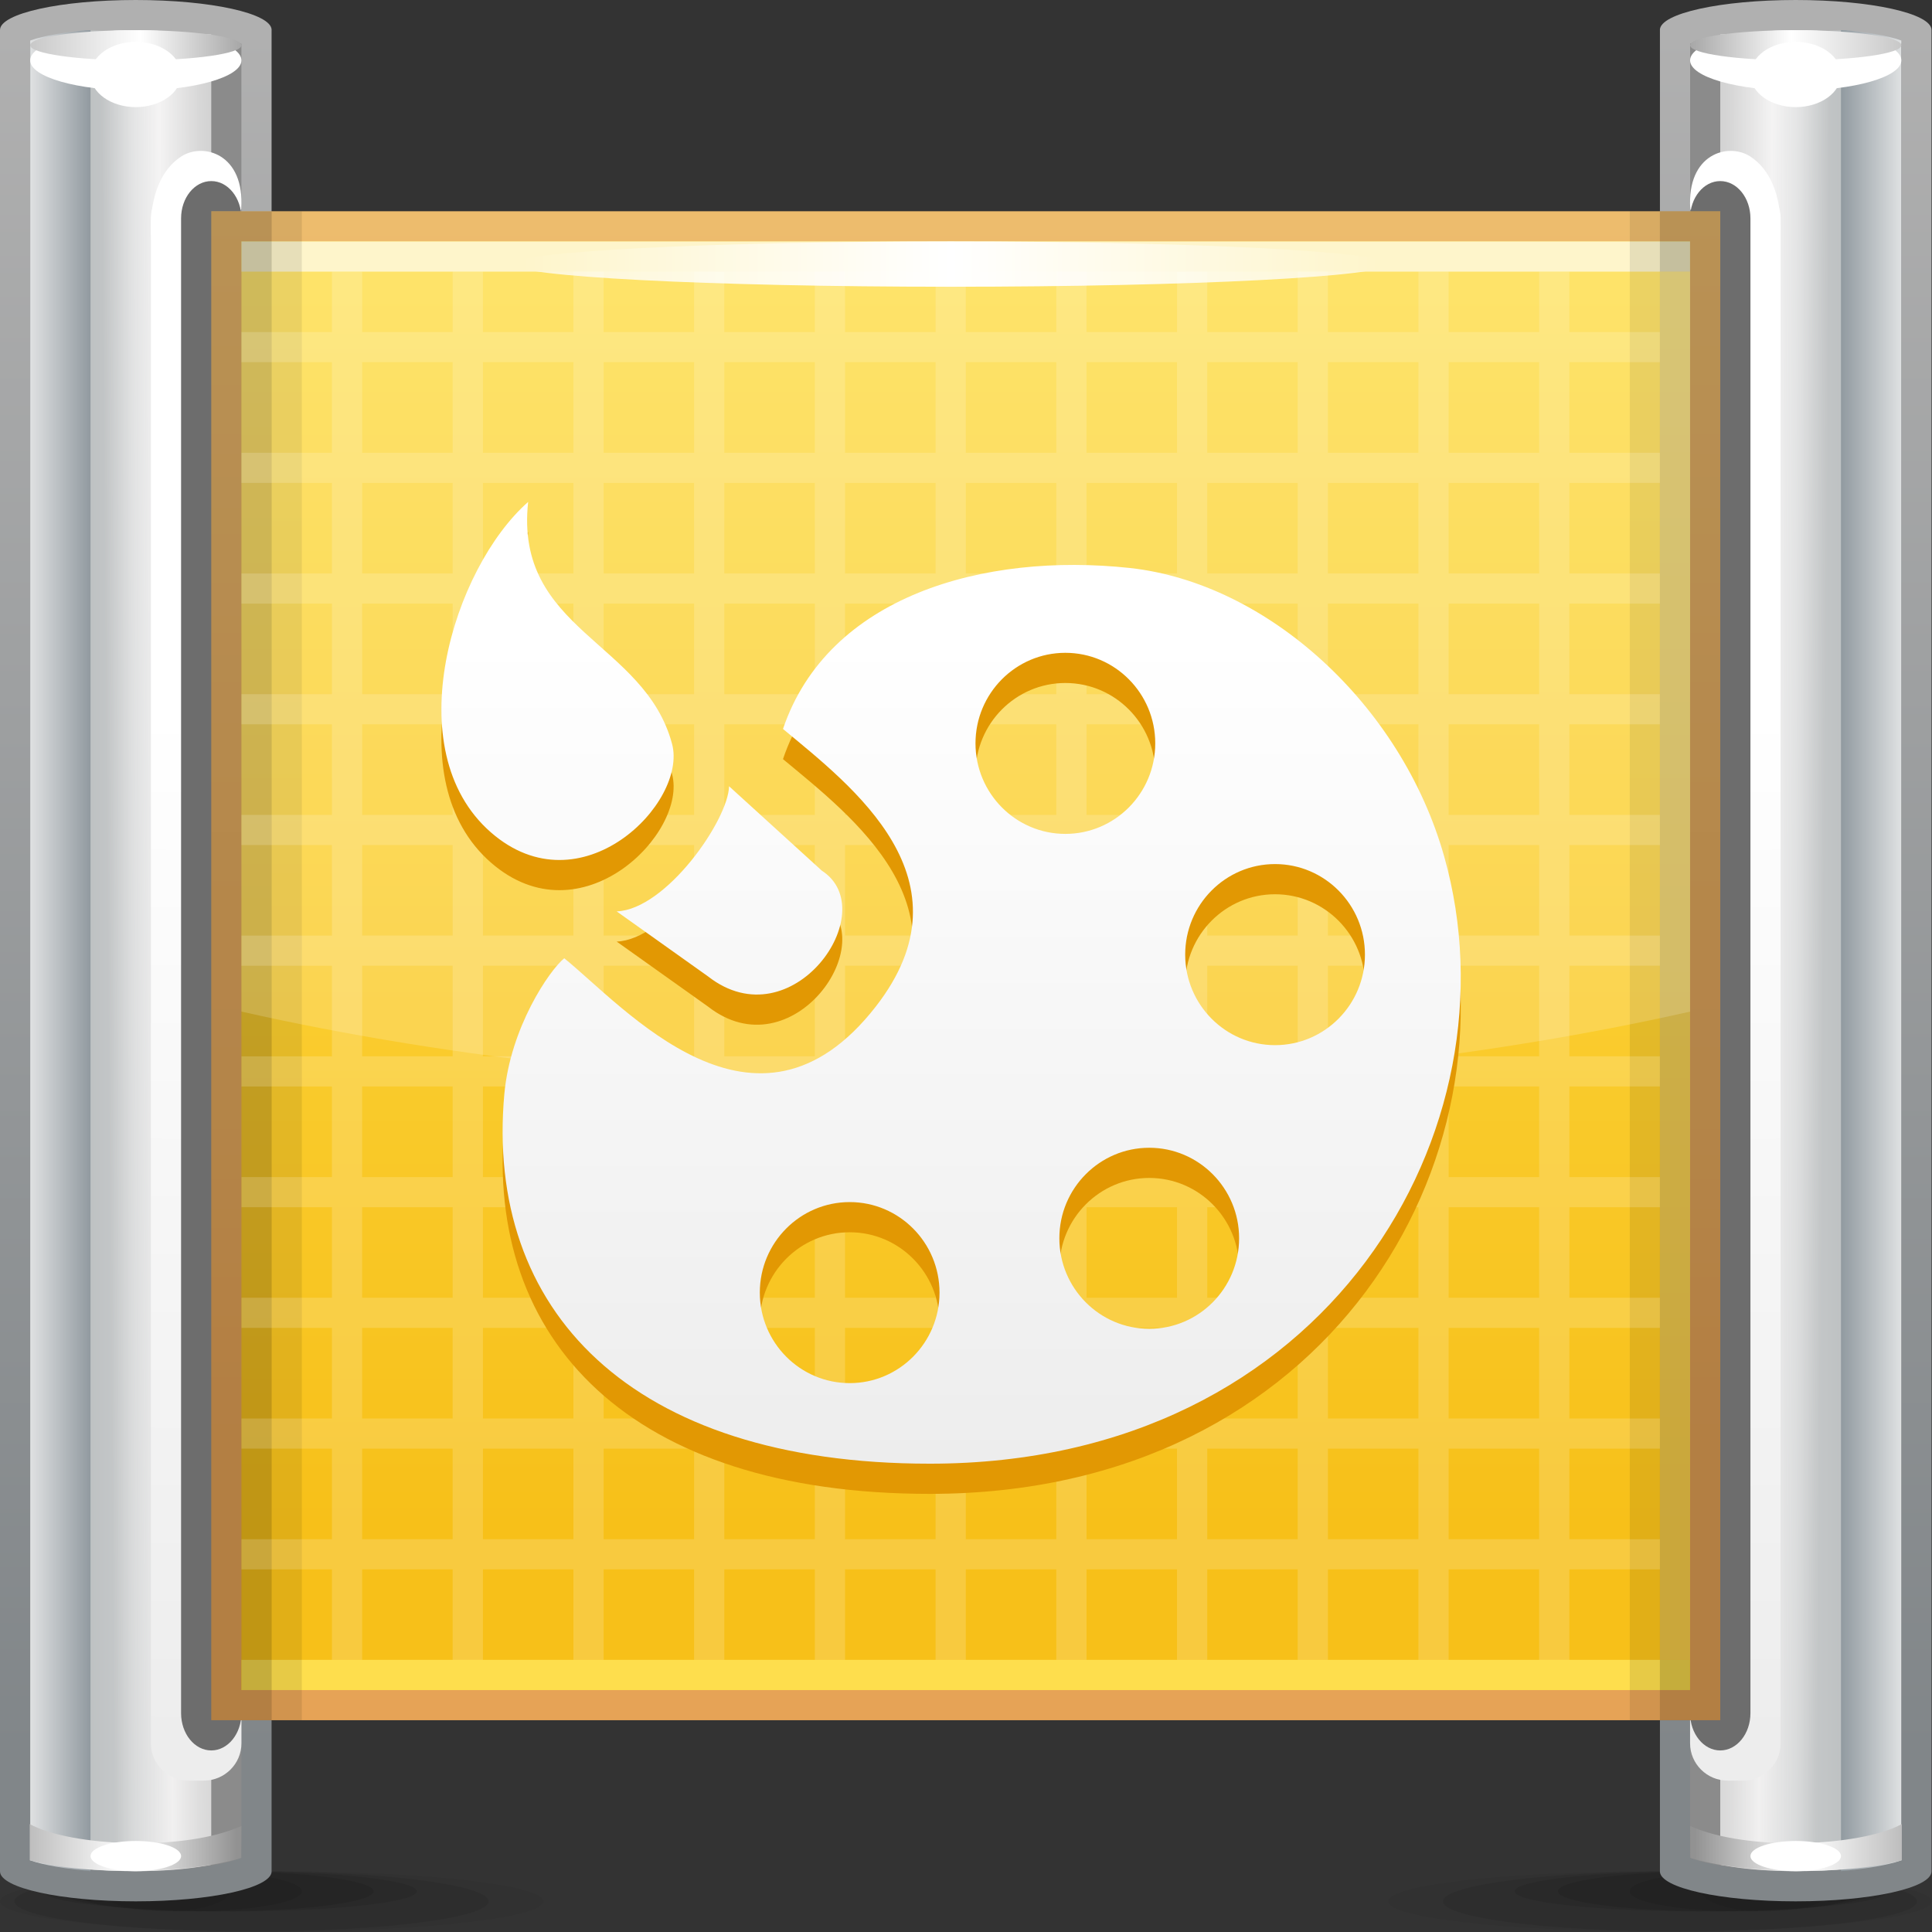 <?xml version="1.0" encoding="UTF-8" standalone="no"?>
<!-- Created with Inkscape (http://www.inkscape.org/) -->

<svg
   xmlns:dc="http://purl.org/dc/elements/1.1/"
   xmlns:cc="http://creativecommons.org/ns#"
   xmlns:rdf="http://www.w3.org/1999/02/22-rdf-syntax-ns#"
   xmlns:svg="http://www.w3.org/2000/svg"
   xmlns="http://www.w3.org/2000/svg"
   xmlns:sodipodi="http://sodipodi.sourceforge.net/DTD/sodipodi-0.dtd"
   xmlns:inkscape="http://www.inkscape.org/namespaces/inkscape"
   width="64"
   height="64"
   id="svg2"
   version="1.1"
   inkscape:version="0.48.3.1 r9886"
   sodipodi:docname="64.svg">
  <rect width="100%" height="100%" fill="#333333" stroke="none"/>
  <defs
     id="defs4">
    <linearGradient
       gradientTransform="matrix(0,1,-1,0,24.475,11.626)"
       y2="0"
       x2="20.487"
       y1="0"
       x1="0"
       gradientUnits="userSpaceOnUse"
       id="LinearGradient_17-45">
      <stop
         id="stop138058"
         stop-color="#ededed"
         offset="0" />
      <stop
         id="stop138060"
         stop-color="#ffffff"
         offset="1" />
    </linearGradient>
    <linearGradient
       gradientTransform="translate(12.97,41.517)"
       y2="0"
       x2="21.31"
       y1="0"
       x1="0"
       gradientUnits="userSpaceOnUse"
       id="LinearGradient_16-76">
      <stop
         id="stop138051"
         stop-color="#fef5cb"
         offset="0" />
      <stop
         id="stop138053"
         stop-color="#ffffff"
         offset="0.5" />
      <stop
         id="stop138055"
         stop-color="#fef5cb"
         offset="1" />
    </linearGradient>
    <linearGradient
       gradientTransform="matrix(0,-1,1,0,21.839,42)"
       y2="0"
       x2="32"
       y1="0"
       x1="0"
       gradientUnits="userSpaceOnUse"
       id="LinearGradient_15-39">
      <stop
         id="stop138046"
         stop-color="#fede4d"
         offset="0" />
      <stop
         id="stop138048"
         stop-color="#f7c019"
         offset="1" />
    </linearGradient>
    <linearGradient
       gradientTransform="matrix(0,-1,1,0,22.896,42.75)"
       y2="0"
       x2="30.817"
       y1="0"
       x1="0"
       gradientUnits="userSpaceOnUse"
       id="LinearGradient_14-48">
      <stop
         id="stop138041"
         stop-color="#edbc6d"
         offset="0" />
      <stop
         id="stop138043"
         stop-color="#e6a356"
         offset="1" />
    </linearGradient>
    <linearGradient
       gradientTransform="matrix(-1,0,0,-1,47.906,2.594)"
       y2="0"
       x2="5.791"
       y1="0"
       x1="0"
       gradientUnits="userSpaceOnUse"
       id="LinearGradient_13-39">
      <stop
         id="stop138034"
         stop-color="#acacac"
         offset="0" />
      <stop
         id="stop138036"
         stop-color="#ffffff"
         offset="0.523" />
      <stop
         id="stop138038"
         stop-color="#929292"
         offset="1" />
    </linearGradient>
    <linearGradient
       gradientTransform="translate(47.249,47.198)"
       y2="0"
       x2="-5.249"
       y1="0"
       x1="0"
       gradientUnits="userSpaceOnUse"
       id="LinearGradient_12-58">
      <stop
         id="stop138027"
         stop-color="#c8c8c8"
         offset="0" />
      <stop
         id="stop138029"
         stop-color="#ffffff"
         offset="0.523" />
      <stop
         id="stop138031"
         stop-color="#a7a7a7"
         offset="1" />
    </linearGradient>
    <linearGradient
       gradientTransform="matrix(-0.009,1,-1,-0.006,43.931,4.609)"
       y2="0"
       x2="38.782"
       y1="0"
       x1="0"
       gradientUnits="userSpaceOnUse"
       id="LinearGradient_11-56">
      <stop
         id="stop138020"
         stop-color="#ededed"
         offset="0" />
      <stop
         id="stop138022"
         stop-color="#ffffff"
         offset="0.667" />
      <stop
         id="stop138024"
         stop-color="#ffffff"
         offset="1" />
    </linearGradient>
    <linearGradient
       gradientTransform="translate(45.751,23.068)"
       y2="0"
       x2="1.498"
       y1="0"
       x1="0"
       gradientUnits="userSpaceOnUse"
       id="LinearGradient_10-63">
      <stop
         id="stop138015"
         stop-color="#919aa0"
         offset="0" />
      <stop
         id="stop138017"
         stop-color="#dfe1e2"
         offset="1" />
    </linearGradient>
    <linearGradient
       gradientTransform="matrix(1,-0.005,0.008,1,42.75,43.918)"
       y2="0"
       x2="2.728"
       y1="0"
       x1="0"
       gradientUnits="userSpaceOnUse"
       id="LinearGradient_9-87">
      <stop
         id="stop138008"
         stop-color="#e2e2e2"
         offset="0" />
      <stop
         id="stop138010"
         stop-color="#fffefe"
         offset="0.471" />
      <stop
         id="stop138012"
         stop-color="#c1c4c5"
         offset="1" />
    </linearGradient>
    <linearGradient
       gradientTransform="matrix(-1,0,0,-1,47.249,21.966)"
       y2="0"
       x2="4.2"
       y1="0"
       x1="0"
       gradientUnits="userSpaceOnUse"
       id="LinearGradient_8-00">
      <stop
         id="stop138001"
         stop-color="#6b7073"
         offset="0" />
      <stop
         id="stop138003"
         stop-color="#e6e6e6"
         offset="0.608" />
      <stop
         id="stop138005"
         stop-color="#8b8b8b"
         offset="1" />
    </linearGradient>
    <linearGradient
       gradientTransform="matrix(0,-1,1,0,44.427,47.255)"
       y2="0"
       x2="42.785"
       y1="0"
       x1="0"
       gradientUnits="userSpaceOnUse"
       id="LinearGradient_7-93">
      <stop
         id="stop137996"
         stop-color="#b0b0b0"
         offset="0" />
      <stop
         id="stop137998"
         stop-color="#818689"
         offset="1" />
    </linearGradient>
    <linearGradient
       gradientTransform="translate(0.094,2.594)"
       y2="0"
       x2="5.791"
       y1="0"
       x1="0"
       gradientUnits="userSpaceOnUse"
       id="LinearGradient_6-60">
      <stop
         id="stop137989"
         stop-color="#acacac"
         offset="0" />
      <stop
         id="stop137991"
         stop-color="#ffffff"
         offset="0.523" />
      <stop
         id="stop137993"
         stop-color="#929292"
         offset="1" />
    </linearGradient>
    <linearGradient
       gradientTransform="translate(0.751,47.198)"
       y2="0"
       x2="5.249"
       y1="0"
       x1="0"
       gradientUnits="userSpaceOnUse"
       id="LinearGradient_5-48">
      <stop
         id="stop137982"
         stop-color="#c8c8c8"
         offset="0" />
      <stop
         id="stop137984"
         stop-color="#ffffff"
         offset="0.523" />
      <stop
         id="stop137986"
         stop-color="#a7a7a7"
         offset="1" />
    </linearGradient>
    <linearGradient
       gradientTransform="matrix(0.009,1,-1,0.006,4.069,4.609)"
       y2="0"
       x2="38.782"
       y1="0"
       x1="0"
       gradientUnits="userSpaceOnUse"
       id="LinearGradient_4-18">
      <stop
         id="stop137975"
         stop-color="#ededed"
         offset="0" />
      <stop
         id="stop137977"
         stop-color="#ffffff"
         offset="0.667" />
      <stop
         id="stop137979"
         stop-color="#ffffff"
         offset="1" />
    </linearGradient>
    <linearGradient
       gradientTransform="matrix(-1,0,0,-1,2.249,23.068)"
       y2="0"
       x2="1.498"
       y1="0"
       x1="0"
       gradientUnits="userSpaceOnUse"
       id="LinearGradient_3-280">
      <stop
         id="stop137970"
         stop-color="#919aa0"
         offset="0" />
      <stop
         id="stop137972"
         stop-color="#dfe1e2"
         offset="1" />
    </linearGradient>
    <linearGradient
       gradientTransform="matrix(-1,-0.005,0.008,-1,5.25,43.918)"
       y2="0"
       x2="2.728"
       y1="0"
       x1="0"
       gradientUnits="userSpaceOnUse"
       id="LinearGradient_2-18">
      <stop
         id="stop137963"
         stop-color="#e2e2e2"
         offset="0" />
      <stop
         id="stop137965"
         stop-color="#fffefe"
         offset="0.471" />
      <stop
         id="stop137967"
         stop-color="#c1c4c5"
         offset="1" />
    </linearGradient>
    <linearGradient
       gradientTransform="translate(0.751,21.966)"
       y2="0"
       x2="4.2"
       y1="0"
       x1="0"
       gradientUnits="userSpaceOnUse"
       id="LinearGradient_1-39">
      <stop
         id="stop137956"
         stop-color="#6b7073"
         offset="0" />
      <stop
         id="stop137958"
         stop-color="#e6e6e6"
         offset="0.608" />
      <stop
         id="stop137960"
         stop-color="#8b8b8b"
         offset="1" />
    </linearGradient>
    <linearGradient
       gradientTransform="matrix(0,-1,1,0,3.573,47.255)"
       y2="0"
       x2="42.785"
       y1="0"
       x1="0"
       gradientUnits="userSpaceOnUse"
       id="LinearGradient-79">
      <stop
         id="stop137951"
         stop-color="#b0b0b0"
         offset="0" />
      <stop
         id="stop137953"
         stop-color="#818689"
         offset="1" />
    </linearGradient>
  </defs>
  <sodipodi:namedview
     id="base"
     pagecolor="#ffffff"
     bordercolor="#666666"
     borderopacity="1.0"
     inkscape:pageopacity="0.0"
     inkscape:pageshadow="2"
     inkscape:zoom="5.2499219"
     inkscape:cx="26.230185"
     inkscape:cy="28.592824"
     inkscape:document-units="px"
     inkscape:current-layer="layer1"
     showgrid="false"
     inkscape:snap-global="false"
     inkscape:window-width="875"
     inkscape:window-height="593"
     inkscape:window-x="595"
     inkscape:window-y="295"
     inkscape:window-maximized="0" />
  <g
     inkscape:label="Layer 1"
     inkscape:groupmode="layer"
     id="layer1"
     transform="translate(0,-988.362)">
    <g
       style="fill-rule:evenodd;stroke-width:0.501;stroke-linejoin:bevel;overflow:visible"
       id="g138283"
       transform="matrix(1.333,0,0,1.333,0,988.362)">
      <g
         transform="scale(1,-1)"
         font-size="16"
         id="Document"
         style="font-size:16px;fill:none;stroke:#000000;font-family:Times New Roman">
        <g
           transform="translate(0,-48)"
           id="Spread">
          <g
             id="MouseOff">
            <g
               id="Group"
               style="stroke:none">
              <g
                 id="Group_1">
                <g
                   id="Group_2">
                  <g
                     stroke-miterlimit="79.84"
                     id="Group_3"
                     style="fill:#000000">
                    <path
                       id="path138069"
                       d="M 6.75,1.5 C 10.476,1.5 13.5,1.164 13.5,0.75 13.5,0.336 10.476,0 6.75,0 3.024,0 0,0.336 0,0.75 0,1.164 3.024,1.5 6.75,1.5 z"
                       inkscape:connector-curvature="0"
                       style="fill-opacity:0.047;marker-start:none;marker-end:none" />
                    <path
                       id="path138071"
                       d="M 6.25,1.5 C 9.503,1.5 12.143,1.164 12.143,0.75 12.143,0.336 9.503,0 6.25,0 2.997,0 0.357,0.336 0.357,0.75 c 0,0.414 2.64,0.75 5.893,0.75 z"
                       inkscape:connector-curvature="0"
                       style="fill-opacity:0.075;marker-start:none;marker-end:none" />
                    <path
                       id="path138073"
                       d="m 5.714,1.5 c 2.563,0 4.643,-0.224 4.643,-0.5 0,-0.276 -2.08,-0.5 -4.643,-0.5 -2.563,0 -4.643,0.224 -4.643,0.5 0,0.276 2.08,0.5 4.643,0.5 z"
                       inkscape:connector-curvature="0"
                       style="fill-opacity:0.09;marker-start:none;marker-end:none" />
                    <path
                       id="path138075"
                       d="M 5.357,1.5 C 7.526,1.5 9.285,1.276 9.285,1 9.285,0.724 7.526,0.5 5.357,0.5 3.188,0.5 1.429,0.724 1.429,1 c 0,0.276 1.759,0.5 3.928,0.5 z"
                       inkscape:connector-curvature="0"
                       style="fill-opacity:0.09;marker-start:none;marker-end:none" />
                    <path
                       id="path138077"
                       d="M 4.642,1.5 C 6.219,1.5 7.499,1.276 7.499,1 7.499,0.724 6.219,0.5 4.642,0.5 3.065,0.5 1.785,0.724 1.785,1 c 0,0.276 1.28,0.5 2.857,0.5 z"
                       inkscape:connector-curvature="0"
                       style="fill-opacity:0.09;marker-start:none;marker-end:none" />
                    <path
                       id="path138079"
                       d="M 4.107,1.5 C 4.994,1.5 5.714,1.276 5.714,1 5.714,0.724 4.994,0.5 4.107,0.5 3.22,0.5 2.5,0.724 2.5,1 c 0,0.276 0.72,0.5 1.607,0.5 z"
                       inkscape:connector-curvature="0"
                       style="fill-opacity:0.047;marker-start:none;marker-end:none" />
                  </g>
                  <path
                     style="fill:url(#LinearGradient-79);stroke-width:0.375;marker-start:none;marker-end:none"
                     id="path138081"
                     stroke-miterlimit="79.84"
                     d="M 0,1.494 0,47.255 C 0,47.667 1.512,48 3.374,48 5.237,48 6.75,47.667 6.75,47.255 6.75,47.254 6.749,47.253 6.749,47.252 l 0,-45.756 C 6.749,1.495 6.75,1.495 6.75,1.495 6.75,1.083 5.237,0.75 3.374,0.75 1.513,0.75 0.001,1.082 0,1.494 z"
                     inkscape:connector-curvature="0" />
                  <path
                     style="fill:url(#LinearGradient_1-39);stroke-width:0.375;marker-start:none;marker-end:none"
                     id="path138083"
                     stroke-miterlimit="79.84"
                     d="M 1.505,1.641 C 1.23,1.688 1.026,1.74 0.881,1.786 l -0.13,0.048 0,45.08 0.13,0.049 c 0.145,0.046 0.349,0.098 0.624,0.146 0.508,0.086 1.155,0.141 1.87,0.141 0.714,0 1.361,-0.055 1.869,-0.141 0.274,-0.048 0.478,-0.1 0.622,-0.147 L 5.999,46.913 5.999,1.834 5.867,1.786 C 5.723,1.74 5.519,1.688 5.244,1.641 4.737,1.555 4.089,1.5 3.375,1.5 2.661,1.5 2.013,1.554 1.505,1.641 z"
                     inkscape:connector-curvature="0" />
                  <path
                     style="fill:url(#LinearGradient_2-18);fill-opacity:0.82;stroke-width:0.375;marker-start:none;marker-end:none"
                     id="path138085"
                     stroke-miterlimit="79.84"
                     d="M 2.062,1.565 2.063,47.25 5.25,47.146 5.25,1.659 C 5.219,1.652 5.187,1.646 5.153,1.641 4.66,1.555 4.031,1.5 3.337,1.5 2.878,1.5 2.446,1.524 2.062,1.565 z"
                     inkscape:connector-curvature="0" />
                  <path
                     style="fill:url(#LinearGradient_3-280);stroke-width:0.375;marker-start:none;marker-end:none"
                     id="path138087"
                     stroke-miterlimit="79.84"
                     d="M 1.612,1.576 C 1.298,1.623 1.065,1.675 0.9,1.721 l -0.149,0.048 0,45.224 0.149,0.049 c 0.165,0.046 0.398,0.098 0.712,0.146 0.158,0.022 0.326,0.043 0.505,0.062 l 0.133,0 L 2.249,1.5 C 2.021,1.521 1.807,1.547 1.612,1.576 z"
                     inkscape:connector-curvature="0" />
                  <path
                     style="fill:url(#LinearGradient_4-18);stroke-width:0.375;marker-start:none;marker-end:none"
                     id="path138089"
                     stroke-miterlimit="79.84"
                     d="m 3.75,42.574 0,-37.897 C 3.75,4.166 4.17,3.75 4.684,3.75 l 0.383,0 C 5.58,3.75 6,4.166 6,4.677 L 6,42.574 C 6,43.085 5.58,43.5 5.067,43.5 l -0.383,0 C 4.17,43.5 3.75,43.085 3.75,42.574 z"
                     inkscape:connector-curvature="0" />
                  <path
                     id="path138091"
                     stroke-miterlimit="79.84"
                     d="m 4.511,39.75 1.484,3.055 c 0.092,1.376 -0.942,1.656 -1.484,1.311 -1.018,-0.652 -1.011,-2.623 0,-4.366 z"
                     inkscape:connector-curvature="0"
                     style="fill:#ffffff;stroke-width:0.375;marker-start:none;marker-end:none" />
                  <path
                     id="path138093"
                     stroke-miterlimit="79.84"
                     d="M 4.5,42.573 4.5,5.427 C 4.5,4.915 4.835,4.5 5.251,4.5 l 0,0 C 5.664,4.5 6,4.915 6,5.427 L 6,42.573 C 6,43.085 5.664,43.5 5.251,43.5 l 0,0 C 4.835,43.5 4.5,43.085 4.5,42.573 z"
                     inkscape:connector-curvature="0"
                     style="fill:#6d6d6d;stroke-width:0.375;marker-start:none;marker-end:none" />
                  <path
                     id="path138095"
                     stroke-miterlimit="79.84"
                     d="M 3.375,47.25 C 4.824,47.25 6,46.914 6,46.5 6,46.086 4.824,45.75 3.375,45.75 c -1.449,0 -2.625,0.336 -2.625,0.75 0,0.414 1.176,0.75 2.625,0.75 z"
                     inkscape:connector-curvature="0"
                     style="fill:#ffffff;stroke-width:0.375;marker-start:none;marker-end:none" />
                  <path
                     style="fill:url(#LinearGradient_5-48);stroke-width:0.375;marker-start:none;marker-end:none"
                     id="path138097"
                     stroke-miterlimit="79.84"
                     d="M 3.375,47.25 C 4.824,47.25 6,47.082 6,46.875 6,46.668 4.824,46.5 3.375,46.5 c -1.449,0 -2.625,0.168 -2.625,0.375 0,0.207 1.176,0.375 2.625,0.375 z"
                     inkscape:connector-curvature="0" />
                  <path
                     id="path138099"
                     stroke-miterlimit="79.84"
                     d="m 3.375,46.96 c 0.621,0 1.125,-0.364 1.125,-0.811 0,-0.447 -0.504,-0.811 -1.125,-0.811 -0.621,0 -1.125,0.364 -1.125,0.811 0,0.447 0.504,0.811 1.125,0.811 z"
                     inkscape:connector-curvature="0"
                     style="fill:#ffffff;stroke-width:0.375;marker-start:none;marker-end:none" />
                  <path
                     style="fill:url(#LinearGradient_6-60);stroke-width:0.375;marker-start:none;marker-end:none"
                     id="path138101"
                     stroke-miterlimit="79.84"
                     d="m 0.739,2.67 0,-0.9 C 2.182,1.376 4.761,1.442 5.991,1.829 L 5.998,2.623 C 4.601,1.986 1.77,2.108 0.739,2.67 z"
                     inkscape:connector-curvature="0" />
                  <path
                     id="path138103"
                     stroke-miterlimit="79.84"
                     d="M 3.375,2.25 C 3.996,2.25 4.5,2.082 4.5,1.875 4.5,1.668 3.996,1.5 3.375,1.5 2.754,1.5 2.25,1.668 2.25,1.875 2.25,2.082 2.754,2.25 3.375,2.25 z"
                     inkscape:connector-curvature="0"
                     style="fill:#ffffff;stroke-width:0.375;marker-start:none;marker-end:none" />
                </g>
                <g
                   id="Group_4">
                  <g
                     stroke-miterlimit="79.84"
                     id="Group_5"
                     style="fill:#000000">
                    <path
                       id="path138107"
                       d="m 41.249,1.5 c -3.726,0 -6.75,-0.336 -6.75,-0.75 0,-0.414 3.024,-0.75 6.75,-0.75 3.726,0 6.75,0.336 6.75,0.75 0,0.414 -3.024,0.75 -6.75,0.75 z"
                       inkscape:connector-curvature="0"
                       style="fill-opacity:0.047;marker-start:none;marker-end:none" />
                    <path
                       id="path138109"
                       d="m 41.749,1.5 c -3.253,0 -5.893,-0.336 -5.893,-0.75 0,-0.414 2.64,-0.75 5.893,-0.75 3.253,0 5.893,0.336 5.893,0.75 0,0.414 -2.64,0.75 -5.893,0.75 z"
                       inkscape:connector-curvature="0"
                       style="fill-opacity:0.075;marker-start:none;marker-end:none" />
                    <path
                       id="path138111"
                       d="m 42.285,1.5 c -2.563,0 -4.643,-0.224 -4.643,-0.5 0,-0.276 2.08,-0.5 4.643,-0.5 2.563,0 4.643,0.224 4.643,0.5 0,0.276 -2.08,0.5 -4.643,0.5 z"
                       inkscape:connector-curvature="0"
                       style="fill-opacity:0.09;marker-start:none;marker-end:none" />
                    <path
                       id="path138113"
                       d="m 42.642,1.5 c -2.169,0 -3.928,-0.224 -3.928,-0.5 0,-0.276 1.759,-0.5 3.928,-0.5 2.169,0 3.928,0.224 3.928,0.5 0,0.276 -1.759,0.5 -3.928,0.5 z"
                       inkscape:connector-curvature="0"
                       style="fill-opacity:0.09;marker-start:none;marker-end:none" />
                    <path
                       id="path138115"
                       d="M 43.357,1.5 C 41.78,1.5 40.5,1.276 40.5,1 c 0,-0.276 1.28,-0.5 2.857,-0.5 1.577,0 2.857,0.224 2.857,0.5 0,0.276 -1.28,0.5 -2.857,0.5 z"
                       inkscape:connector-curvature="0"
                       style="fill-opacity:0.09;marker-start:none;marker-end:none" />
                    <path
                       id="path138117"
                       d="m 43.892,1.5 c -0.887,0 -1.607,-0.224 -1.607,-0.5 0,-0.276 0.72,-0.5 1.607,-0.5 0.887,0 1.607,0.224 1.607,0.5 0,0.276 -0.72,0.5 -1.607,0.5 z"
                       inkscape:connector-curvature="0"
                       style="fill-opacity:0.047;marker-start:none;marker-end:none" />
                  </g>
                  <path
                     style="fill:url(#LinearGradient_7-93);stroke-width:0.375;marker-start:none;marker-end:none"
                     id="path138119"
                     stroke-miterlimit="79.84"
                     d="m 48,1.494 0,45.761 C 48,47.667 46.488,48 44.626,48 42.763,48 41.25,47.667 41.25,47.255 c 0,-0.001 10e-4,-0.002 10e-4,-0.003 l 0,-45.756 c 0,-10e-4 -10e-4,-10e-4 -10e-4,-10e-4 0,-0.412 1.513,-0.745 3.376,-0.745 1.861,0 3.373,0.332 3.374,0.744 z"
                     inkscape:connector-curvature="0" />
                  <path
                     style="fill:url(#LinearGradient_8-00);stroke-width:0.375;marker-start:none;marker-end:none"
                     id="path138121"
                     stroke-miterlimit="79.84"
                     d="m 46.495,1.641 c 0.275,0.047 0.479,0.099 0.624,0.145 l 0.13,0.048 0,45.08 -0.13,0.049 c -0.145,0.046 -0.349,0.098 -0.624,0.146 -0.508,0.086 -1.155,0.141 -1.87,0.141 -0.714,0 -1.361,-0.055 -1.869,-0.141 -0.274,-0.048 -0.478,-0.1 -0.622,-0.147 l -0.133,-0.049 0,-45.079 0.132,-0.048 C 42.277,1.74 42.481,1.688 42.756,1.641 43.263,1.555 43.911,1.5 44.625,1.5 c 0.714,0 1.362,0.054 1.87,0.141 z"
                     inkscape:connector-curvature="0" />
                  <path
                     style="fill:url(#LinearGradient_9-87);fill-opacity:0.82;stroke-width:0.375;marker-start:none;marker-end:none"
                     id="path138123"
                     stroke-miterlimit="79.84"
                     d="M 45.938,1.565 45.937,47.25 42.75,47.146 42.75,1.659 C 42.781,1.652 42.813,1.646 42.847,1.641 43.34,1.555 43.969,1.5 44.663,1.5 c 0.459,0 0.891,0.024 1.275,0.065 z"
                     inkscape:connector-curvature="0" />
                  <path
                     style="fill:url(#LinearGradient_10-63);stroke-width:0.375;marker-start:none;marker-end:none"
                     id="path138125"
                     stroke-miterlimit="79.84"
                     d="m 46.388,1.576 c 0.314,0.047 0.547,0.099 0.712,0.145 l 0.149,0.048 0,45.224 -0.149,0.049 c -0.165,0.046 -0.398,0.098 -0.712,0.146 -0.158,0.022 -0.326,0.043 -0.505,0.062 l -0.133,0 10e-4,-45.75 c 0.228,0.021 0.442,0.047 0.637,0.076 z"
                     inkscape:connector-curvature="0" />
                  <path
                     style="fill:url(#LinearGradient_11-56);stroke-width:0.375;marker-start:none;marker-end:none"
                     id="path138127"
                     stroke-miterlimit="79.84"
                     d="m 44.25,42.574 0,-37.897 C 44.25,4.166 43.83,3.75 43.316,3.75 l -0.383,0 C 42.42,3.75 42,4.166 42,4.677 l 0,37.897 c 0,0.511 0.42,0.926 0.933,0.926 l 0.383,0 c 0.514,0 0.934,-0.415 0.934,-0.926 z"
                     inkscape:connector-curvature="0" />
                  <path
                     id="path138129"
                     stroke-miterlimit="79.84"
                     d="m 43.489,39.75 -1.484,3.055 c -0.092,1.376 0.942,1.656 1.484,1.311 1.018,-0.652 1.011,-2.623 0,-4.366 z"
                     inkscape:connector-curvature="0"
                     style="fill:#ffffff;stroke-width:0.375;marker-start:none;marker-end:none" />
                  <path
                     id="path138131"
                     stroke-miterlimit="79.84"
                     d="m 43.5,42.573 0,-37.146 C 43.5,4.915 43.165,4.5 42.749,4.5 l 0,0 C 42.336,4.5 42,4.915 42,5.427 l 0,37.146 c 0,0.512 0.336,0.927 0.749,0.927 l 0,0 c 0.416,0 0.751,-0.415 0.751,-0.927 z"
                     inkscape:connector-curvature="0"
                     style="fill:#6d6d6d;stroke-width:0.375;marker-start:none;marker-end:none" />
                  <path
                     id="path138133"
                     stroke-miterlimit="79.84"
                     d="M 44.625,47.25 C 43.176,47.25 42,46.914 42,46.5 c 0,-0.414 1.176,-0.75 2.625,-0.75 1.449,0 2.625,0.336 2.625,0.75 0,0.414 -1.176,0.75 -2.625,0.75 z"
                     inkscape:connector-curvature="0"
                     style="fill:#ffffff;stroke-width:0.375;marker-start:none;marker-end:none" />
                  <path
                     style="fill:url(#LinearGradient_12-58);stroke-width:0.375;marker-start:none;marker-end:none"
                     id="path138135"
                     stroke-miterlimit="79.84"
                     d="M 44.625,47.25 C 43.176,47.25 42,47.082 42,46.875 42,46.668 43.176,46.5 44.625,46.5 c 1.449,0 2.625,0.168 2.625,0.375 0,0.207 -1.176,0.375 -2.625,0.375 z"
                     inkscape:connector-curvature="0" />
                  <path
                     id="path138137"
                     stroke-miterlimit="79.84"
                     d="m 44.625,46.96 c -0.621,0 -1.125,-0.364 -1.125,-0.811 0,-0.447 0.504,-0.811 1.125,-0.811 0.621,0 1.125,0.364 1.125,0.811 0,0.447 -0.504,0.811 -1.125,0.811 z"
                     inkscape:connector-curvature="0"
                     style="fill:#ffffff;stroke-width:0.375;marker-start:none;marker-end:none" />
                  <path
                     style="fill:url(#LinearGradient_13-39);stroke-width:0.375;marker-start:none;marker-end:none"
                     id="path138139"
                     stroke-miterlimit="79.84"
                     d="m 47.261,2.67 0,-0.9 C 45.818,1.376 43.239,1.442 42.009,1.829 L 42.002,2.623 C 43.399,1.986 46.23,2.108 47.261,2.67 z"
                     inkscape:connector-curvature="0" />
                  <path
                     id="path138141"
                     stroke-miterlimit="79.84"
                     d="M 44.625,2.25 C 44.004,2.25 43.5,2.082 43.5,1.875 43.5,1.668 44.004,1.5 44.625,1.5 c 0.621,0 1.125,0.168 1.125,0.375 0,0.207 -0.504,0.375 -1.125,0.375 z"
                     inkscape:connector-curvature="0"
                     style="fill:#ffffff;stroke-width:0.375;marker-start:none;marker-end:none" />
                </g>
                <path
                   style="fill:url(#LinearGradient_14-48);stroke-width:0.375;marker-start:none;marker-end:none"
                   id="path138143"
                   stroke-miterlimit="79.84"
                   d="m 5.251,42.75 0,-37.499 37.499,0 0,37.499 -37.499,0 z"
                   inkscape:connector-curvature="0" />
                <path
                   style="fill:url(#LinearGradient_15-39);stroke-width:0.375;marker-start:none;marker-end:none"
                   id="path138145"
                   stroke-miterlimit="79.84"
                   d="M 6,6 6,42 42,42 42,6 6,6 z"
                   inkscape:connector-curvature="0" />
                <path
                   id="path138147"
                   stroke-miterlimit="79.84"
                   d="m 6,42 0,-0.751 35.999,0 0,0.751 L 6,42 z"
                   inkscape:connector-curvature="0"
                   style="fill:#fef5cb;stroke-width:0.617;marker-start:none;marker-end:none" />
                <path
                   style="fill:url(#LinearGradient_16-76);stroke-width:0.617;marker-start:none;marker-end:none"
                   id="path138149"
                   stroke-miterlimit="79.84"
                   d="m 23.625,42 c 6.003,0 10.875,-0.253 10.875,-0.563 0,-0.31 -4.872,-0.563 -10.875,-0.563 -6.003,0 -10.875,0.253 -10.875,0.563 0,0.31 4.872,0.563 10.875,0.563 z"
                   inkscape:connector-curvature="0" />
                <path
                   id="path138151"
                   stroke-miterlimit="79.84"
                   d="M 6,6.751 6,6 l 35.999,0 0,0.751 -35.999,0 z"
                   inkscape:connector-curvature="0"
                   style="fill:#fede4d;stroke-width:0.617;marker-start:none;marker-end:none" />
                <path
                   id="path138153"
                   stroke-miterlimit="79.84"
                   d="m 7.501,42.749 0,-37.499 -2.251,0 0,37.499 2.251,0 z"
                   inkscape:connector-curvature="0"
                   style="fill:#000000;fill-opacity:0.09;stroke-width:0.375;marker-start:none;marker-end:none" />
                <path
                   id="path138155"
                   stroke-miterlimit="79.84"
                   d="m 6.751,42.749 0,-37.499 -1.501,0 0,37.499 1.501,0 z"
                   inkscape:connector-curvature="0"
                   style="fill:#000000;fill-opacity:0.145;stroke-width:0.375;marker-start:none;marker-end:none" />
                <path
                   id="path138157"
                   stroke-miterlimit="79.84"
                   d="m 40.501,42.75 0,-37.501 2.249,0 0,37.501 -2.249,0 z"
                   inkscape:connector-curvature="0"
                   style="fill:#000000;fill-opacity:0.09;stroke-width:0.375;marker-start:none;marker-end:none" />
                <path
                   id="path138159"
                   stroke-miterlimit="79.84"
                   d="m 41.249,42.75 0,-37.501 1.501,0 0,37.501 -1.501,0 z"
                   inkscape:connector-curvature="0"
                   style="fill:#000000;fill-opacity:0.145;stroke-width:0.375;marker-start:none;marker-end:none" />
                <path
                   id="path138161"
                   stroke-miterlimit="79.84"
                   d="M 8.249,6.75 8.249,9 6,9 l 0,0.749 2.249,0 0,2.251 -2.248,0 0,0.749 2.248,0 0,2.252 -2.248,0 0,0.749 2.248,0 0,2.25 -2.248,0 0,0.749 2.248,0 0,2.251 -2.248,0 0,0.749 2.248,0 0,2.252 -2.249,0 0,0.749 2.249,0 0,2.25 -2.249,0 0,0.749 2.249,0 0,2.251 -2.249,0 0,0.749 2.249,0 0,2.251 -2.249,0 0,0.749 2.249,0 0,2.251 -2.249,0 0,0.749 2.249,0 0,2.251 -2.249,0 0,0.749 2.249,0 0,1.5 0.751,0 0,-1.5 2.249,0 0,1.5 10e-4,0 0,10e-4 0.751,0 0,-1.501 2.249,0 0,1.501 0.751,0 0,-1.501 2.248,0 0,1.501 0.751,0 0,-1.501 2.249,0 0,1.501 0.751,0 0,-1.501 2.25,0 0,1.501 0.751,0 0,-1.501 2.249,0 0,1.501 0.751,0 0,-1.501 2.249,0 0,1.501 0.751,0 0,-1.501 2.248,0 0,1.501 0.751,0 0,-1.501 2.249,0 0,1.501 0.751,0 0,-1.501 2.249,0 0,1.5 0.751,0 0,-1.5 2.25,0 0,1.501 0.751,0 0,-34.499 -0.751,0 0,2.249 -2.25,0 0,-2.25 -0.751,0 0,2.25 -2.249,0 0,-2.249 -0.751,0 0,2.249 -2.249,0 0,-2.249 -0.751,0 0,2.249 -2.248,0 0,-2.249 -0.751,0 0,2.249 -2.249,0 0,-2.249 -0.751,0 0,2.249 -2.249,0 0,-2.249 -0.751,0 0,2.249 -2.25,0 0,-2.249 -0.751,0 0,2.249 -2.249,0 0,-2.249 -0.751,0 0,2.249 -2.248,0 0,-2.249 -0.751,0 0,2.249 -2.249,0 0,-2.249 -10e-4,0 0,-0.001 -0.751,0 0,2.25 L 9,9 9,6.75 l -0.751,0 z m 3,2.999 0,2.251 L 9,12 9,9.749 l 2.249,0 z m 3.001,0 0,2.251 -2.249,0 0,-2.251 2.249,0 z m 2.999,0 0,2.251 -2.248,0 0,-2.251 2.248,0 z m 3,0 0,2.251 -2.249,0 0,-2.251 2.249,0 z m 3.001,0 0,2.251 -2.25,0 0,-2.251 2.25,0 z m 3,0 0,2.251 -2.249,0 0,-2.251 2.249,0 z m 3,0 0,2.251 -2.249,0 0,-2.251 2.249,0 z m 2.999,0 0,2.251 -2.248,0 0,-2.251 2.248,0 z m 3,0 0,2.251 -2.249,0 0,-2.251 2.249,0 z m 3,0 0,2.251 -2.249,0 0,-2.251 2.249,0 z m 3.001,0 0,2.251 -2.25,0 0,-2.251 2.25,0 z m -30.001,3 0,2.252 -2.249,0 0,-2.252 2.249,0 z m 3.001,0 0,2.252 -2.249,0 0,-2.252 2.249,0 z m 2.999,0 0,2.252 -2.248,0 0,-2.252 2.248,0 z m 3,0 0,2.252 -2.249,0 0,-2.252 2.249,0 z m 3.001,0 0,2.252 -2.25,0 0,-2.252 2.25,0 z m 3,0 0,2.252 -2.249,0 0,-2.252 2.249,0 z m 3,0 0,2.252 -2.249,0 0,-2.252 2.249,0 z m 2.999,0 0,2.252 -2.248,0 0,-2.252 2.248,0 z m 3,0 0,2.252 -2.249,0 0,-2.252 2.249,0 z m 3,0 0,2.252 -2.249,0 0,-2.252 2.249,0 z m 3.001,0 0,2.252 -2.25,0 0,-2.252 2.25,0 z m -30.001,3.001 0,2.25 -2.249,0 0,-2.25 2.249,0 z m 3.001,0 0,2.25 -2.249,0 0,-2.25 2.249,0 z m 2.999,0 0,2.25 -2.248,0 0,-2.25 2.248,0 z m 3,0 0,2.25 -2.249,0 0,-2.25 2.249,0 z m 3.001,0 0,2.25 -2.25,0 0,-2.25 2.25,0 z m 3,0 0,2.25 -2.249,0 0,-2.25 2.249,0 z m 3,0 0,2.25 -2.249,0 0,-2.25 2.249,0 z m 2.999,0 0,2.25 -2.248,0 0,-2.25 2.248,0 z m 3,0 0,2.25 -2.249,0 0,-2.25 2.249,0 z m 3,0 0,2.25 -2.249,0 0,-2.25 2.249,0 z m 3.001,0 0,2.25 -2.25,0 0,-2.25 2.25,0 z m -30.001,2.999 0,2.251 -2.249,0 0,-2.251 2.249,0 z m 3.001,0 0,2.251 -2.249,0 0,-2.251 2.249,0 z m 2.999,0 0,2.251 -2.248,0 0,-2.251 2.248,0 z m 3,0 0,2.251 -2.249,0 0,-2.251 2.249,0 z m 3.001,0 0,2.251 -2.25,0 0,-2.251 2.25,0 z m 3,0 0,2.251 -2.249,0 0,-2.251 2.249,0 z m 3,0 0,2.251 -2.249,0 0,-2.251 2.249,0 z m 2.999,0 0,2.251 -2.248,0 0,-2.251 2.248,0 z m 3,0 0,2.251 -2.249,0 0,-2.251 2.249,0 z m 3,0 0,2.251 -2.249,0 0,-2.251 2.249,0 z m 3.001,0 0,2.251 -2.25,0 0,-2.251 2.25,0 z m -30.001,3 0,2.252 -2.249,0 0,-2.252 2.249,0 z m 3.001,0 0,2.252 -2.249,0 0,-2.252 2.249,0 z m 2.999,0 0,2.252 -2.248,0 0,-2.252 2.248,0 z m 3,0 0,2.252 -2.249,0 0,-2.252 2.249,0 z m 3.001,0 0,2.252 -2.25,0 0,-2.252 2.25,0 z m 3,0 0,2.252 -2.249,0 0,-2.252 2.249,0 z m 3,0 0,2.252 -2.249,0 0,-2.252 2.249,0 z m 2.999,0 0,2.252 -2.248,0 0,-2.252 2.248,0 z m 3,0 0,2.252 -2.249,0 0,-2.252 2.249,0 z m 3,0 0,2.252 -2.249,0 0,-2.252 2.249,0 z m 3.001,0 0,2.252 -2.25,0 0,-2.252 2.25,0 z m -30.001,3.001 0,2.25 -2.249,0 0,-2.25 2.249,0 z m 3.001,0 0,2.25 -2.249,0 0,-2.25 2.249,0 z m 2.999,0 0,2.25 -2.248,0 0,-2.25 2.248,0 z m 3,0 0,2.25 -2.249,0 0,-2.25 2.249,0 z m 3.001,0 0,2.25 -2.25,0 0,-2.25 2.25,0 z m 3,0 0,2.25 -2.249,0 0,-2.25 2.249,0 z m 3,0 0,2.25 -2.249,0 0,-2.25 2.249,0 z m 2.999,0 0,2.25 -2.248,0 0,-2.25 2.248,0 z m 3,0 0,2.25 -2.249,0 0,-2.25 2.249,0 z m 3,0 0,2.25 -2.249,0 0,-2.25 2.249,0 z m 3.001,0 0,2.25 -2.25,0 0,-2.25 2.25,0 z m -30.001,2.999 0,2.251 -2.249,0 0,-2.251 2.249,0 z m 3.001,0 0,2.251 -2.249,0 0,-2.251 2.249,0 z m 2.999,0 0,2.251 -2.248,0 0,-2.251 2.248,0 z m 3,0 0,2.251 -2.249,0 0,-2.251 2.249,0 z m 3.001,0 0,2.251 -2.25,0 0,-2.251 2.25,0 z m 3,0 0,2.251 -2.249,0 0,-2.251 2.249,0 z m 3,0 0,2.251 -2.249,0 0,-2.251 2.249,0 z m 2.999,0 0,2.251 -2.248,0 0,-2.251 2.248,0 z m 3,0 0,2.251 -2.249,0 0,-2.251 2.249,0 z m 3,0 0,2.251 -2.249,0 0,-2.251 2.249,0 z m 3.001,0 0,2.251 -2.25,0 0,-2.251 2.25,0 z m -30.001,3 0,2.251 -2.249,0 0,-2.251 2.249,0 z m 3.001,0 0,2.251 -2.249,0 0,-2.251 2.249,0 z m 2.999,0 0,2.251 -2.248,0 0,-2.251 2.248,0 z m 3,0 0,2.251 -2.249,0 0,-2.251 2.249,0 z m 3.001,0 0,2.251 -2.25,0 0,-2.251 2.25,0 z m 3,0 0,2.251 -2.249,0 0,-2.251 2.249,0 z m 3,0 0,2.251 -2.249,0 0,-2.251 2.249,0 z m 2.999,0 0,2.251 -2.248,0 0,-2.251 2.248,0 z m 3,0 0,2.251 -2.249,0 0,-2.251 2.249,0 z m 3,0 0,2.251 -2.249,0 0,-2.251 2.249,0 z m 3.001,0 0,2.251 -2.25,0 0,-2.251 2.25,0 z m -30.001,3 0,2.251 -2.249,0 0,-2.251 2.249,0 z m 3.001,0 0,2.251 -2.249,0 0,-2.251 2.249,0 z m 2.999,0 0,2.251 -2.248,0 0,-2.251 2.248,0 z m 3,0 0,2.251 -2.249,0 0,-2.251 2.249,0 z m 3.001,0 0,2.251 -2.25,0 0,-2.251 2.25,0 z m 3,0 0,2.251 -2.249,0 0,-2.251 2.249,0 z m 3,0 0,2.251 -2.249,0 0,-2.251 2.249,0 z m 2.999,0 0,2.251 -2.248,0 0,-2.251 2.248,0 z m 3,0 0,2.251 -2.249,0 0,-2.251 2.249,0 z m 3,0 0,2.251 -2.249,0 0,-2.251 2.249,0 z m 3.001,0 0,2.251 -2.25,0 0,-2.251 2.25,0 z m -30.001,3 0,2.251 -2.249,0 0,-2.251 2.249,0 z m 3.001,0 0,2.251 -2.249,0 0,-2.251 2.249,0 z m 2.999,0 0,2.251 -2.248,0 0,-2.251 2.248,0 z m 3,0 0,2.251 -2.249,0 0,-2.251 2.249,0 z m 3.001,0 0,2.251 -2.25,0 0,-2.251 2.25,0 z m 3,0 0,2.251 -2.249,0 0,-2.251 2.249,0 z m 3,0 0,2.251 -2.249,0 0,-2.251 2.249,0 z m 2.999,0 0,2.251 -2.248,0 0,-2.251 2.248,0 z m 3,0 0,2.251 -2.249,0 0,-2.251 2.249,0 z m 3,0 0,2.251 -2.249,0 0,-2.251 2.249,0 z m 3.001,0 0,2.251 -2.25,0 0,-2.251 2.25,0 z"
                   inkscape:connector-curvature="0"
                   style="fill:#ffffff;fill-opacity:0.165;stroke-width:0.375;marker-start:none;marker-end:none" />
                <path
                   id="path138163"
                   stroke-miterlimit="79.84"
                   d="M 6,22.861 6.001,41.25 42,41.25 42,22.861 C 36.771,21.681 30.603,21 24,21 17.397,21 11.228,21.681 6,22.861 z"
                   inkscape:connector-curvature="0"
                   style="fill:#ffffff;fill-opacity:0.165;stroke-width:0.375;marker-start:none;marker-end:none" />
              </g>
              <g
                 stroke-miterlimit="79.84"
                 id="Group_6">
                <path
                   id="path138166"
                   d="m 12.533,20.062 c 0.15,1.649 1.117,3.073 1.489,3.374 1.489,-1.2 4.765,-5.024 7.742,-1.2 2.464,3.163 -0.595,5.475 -2.306,6.899 1.118,3.3 4.985,4.392 8.619,4 3.424,-0.374 6.748,-3.398 7.813,-7.171 1.899,-6.725 -2.841,-15.088 -12.782,-15.088 -7.457,0 -11.056,3.828 -10.575,9.186 z m 10.815,-4.934 c 0,1.241 -1,2.249 -2.232,2.249 -1.234,0 -2.234,-1.008 -2.234,-2.249 0,-1.242 1,-2.25 2.234,-2.25 1.232,0 2.232,1.008 2.232,2.25 z m 7.445,1.35 c 0,1.241 -1.001,2.249 -2.233,2.249 -1.233,0 -2.234,-1.008 -2.234,-2.249 0,-1.242 1.001,-2.25 2.234,-2.25 1.232,0 2.233,1.008 2.233,2.25 z m 3.127,7.049 c 0,1.242 -1.001,2.25 -2.234,2.25 -1.233,0 -2.233,-1.008 -2.233,-2.25 0,-1.242 1,-2.25 2.233,-2.25 1.233,0 2.234,1.008 2.234,2.25 z m -16.324,-0.542 -2.271,1.616 c 1.229,0.048 2.771,2.267 2.793,3.11 l 2.307,-2.099 c 1.542,-0.999 -0.737,-4.261 -2.829,-2.627 z M 12.2,26.564 c -2.346,2.047 -0.942,6.567 0.925,8.213 -0.347,-3.194 2.897,-3.458 3.577,-6.016 0.39,-1.464 -2.266,-4.148 -4.502,-2.197 z m 16.509,2.213 c 0,1.242 -1.001,2.25 -2.234,2.25 -1.232,0 -2.233,-1.008 -2.233,-2.25 0,-1.242 1.001,-2.25 2.233,-2.25 1.233,0 2.234,1.008 2.234,2.25 z"
                   inkscape:connector-curvature="0"
                   style="fill:#e29803;marker-start:none;marker-end:none" />
                <path
                   style="fill:url(#LinearGradient_17-45);marker-start:none;marker-end:none"
                   id="path138168"
                   d="m 12.533,20.812 c 0.15,1.649 1.117,3.073 1.489,3.374 1.489,-1.2 4.765,-5.024 7.742,-1.2 2.464,3.163 -0.595,5.475 -2.306,6.899 1.118,3.3 4.985,4.392 8.619,4 3.424,-0.374 6.748,-3.398 7.813,-7.171 1.899,-6.725 -2.841,-15.088 -12.782,-15.088 -7.457,0 -11.056,3.828 -10.575,9.186 z m 10.815,-4.934 c 0,1.241 -1,2.249 -2.232,2.249 -1.234,0 -2.234,-1.008 -2.234,-2.249 0,-1.242 1,-2.25 2.234,-2.25 1.232,0 2.232,1.008 2.232,2.25 z m 7.445,1.35 c 0,1.241 -1.001,2.249 -2.233,2.249 -1.233,0 -2.234,-1.008 -2.234,-2.249 0,-1.242 1.001,-2.25 2.234,-2.25 1.232,0 2.233,1.008 2.233,2.25 z m 3.127,7.049 c 0,1.242 -1.001,2.25 -2.234,2.25 -1.233,0 -2.233,-1.008 -2.233,-2.25 0,-1.242 1,-2.25 2.233,-2.25 1.233,0 2.234,1.008 2.234,2.25 z m -16.324,-0.542 -2.271,1.616 c 1.229,0.048 2.771,2.267 2.793,3.11 l 2.307,-2.099 c 1.542,-0.999 -0.737,-4.261 -2.829,-2.627 z M 12.2,27.314 c -2.346,2.047 -0.942,6.567 0.925,8.213 -0.347,-3.194 2.897,-3.458 3.577,-6.016 0.39,-1.464 -2.266,-4.148 -4.502,-2.197 z m 16.509,2.213 c 0,1.242 -1.001,2.25 -2.234,2.25 -1.232,0 -2.233,-1.008 -2.233,-2.25 0,-1.242 1.001,-2.25 2.233,-2.25 1.233,0 2.234,1.008 2.234,2.25 z"
                   inkscape:connector-curvature="0" />
              </g>
            </g>
          </g>
        </g>
      </g>
    </g>
  </g>
</svg>
